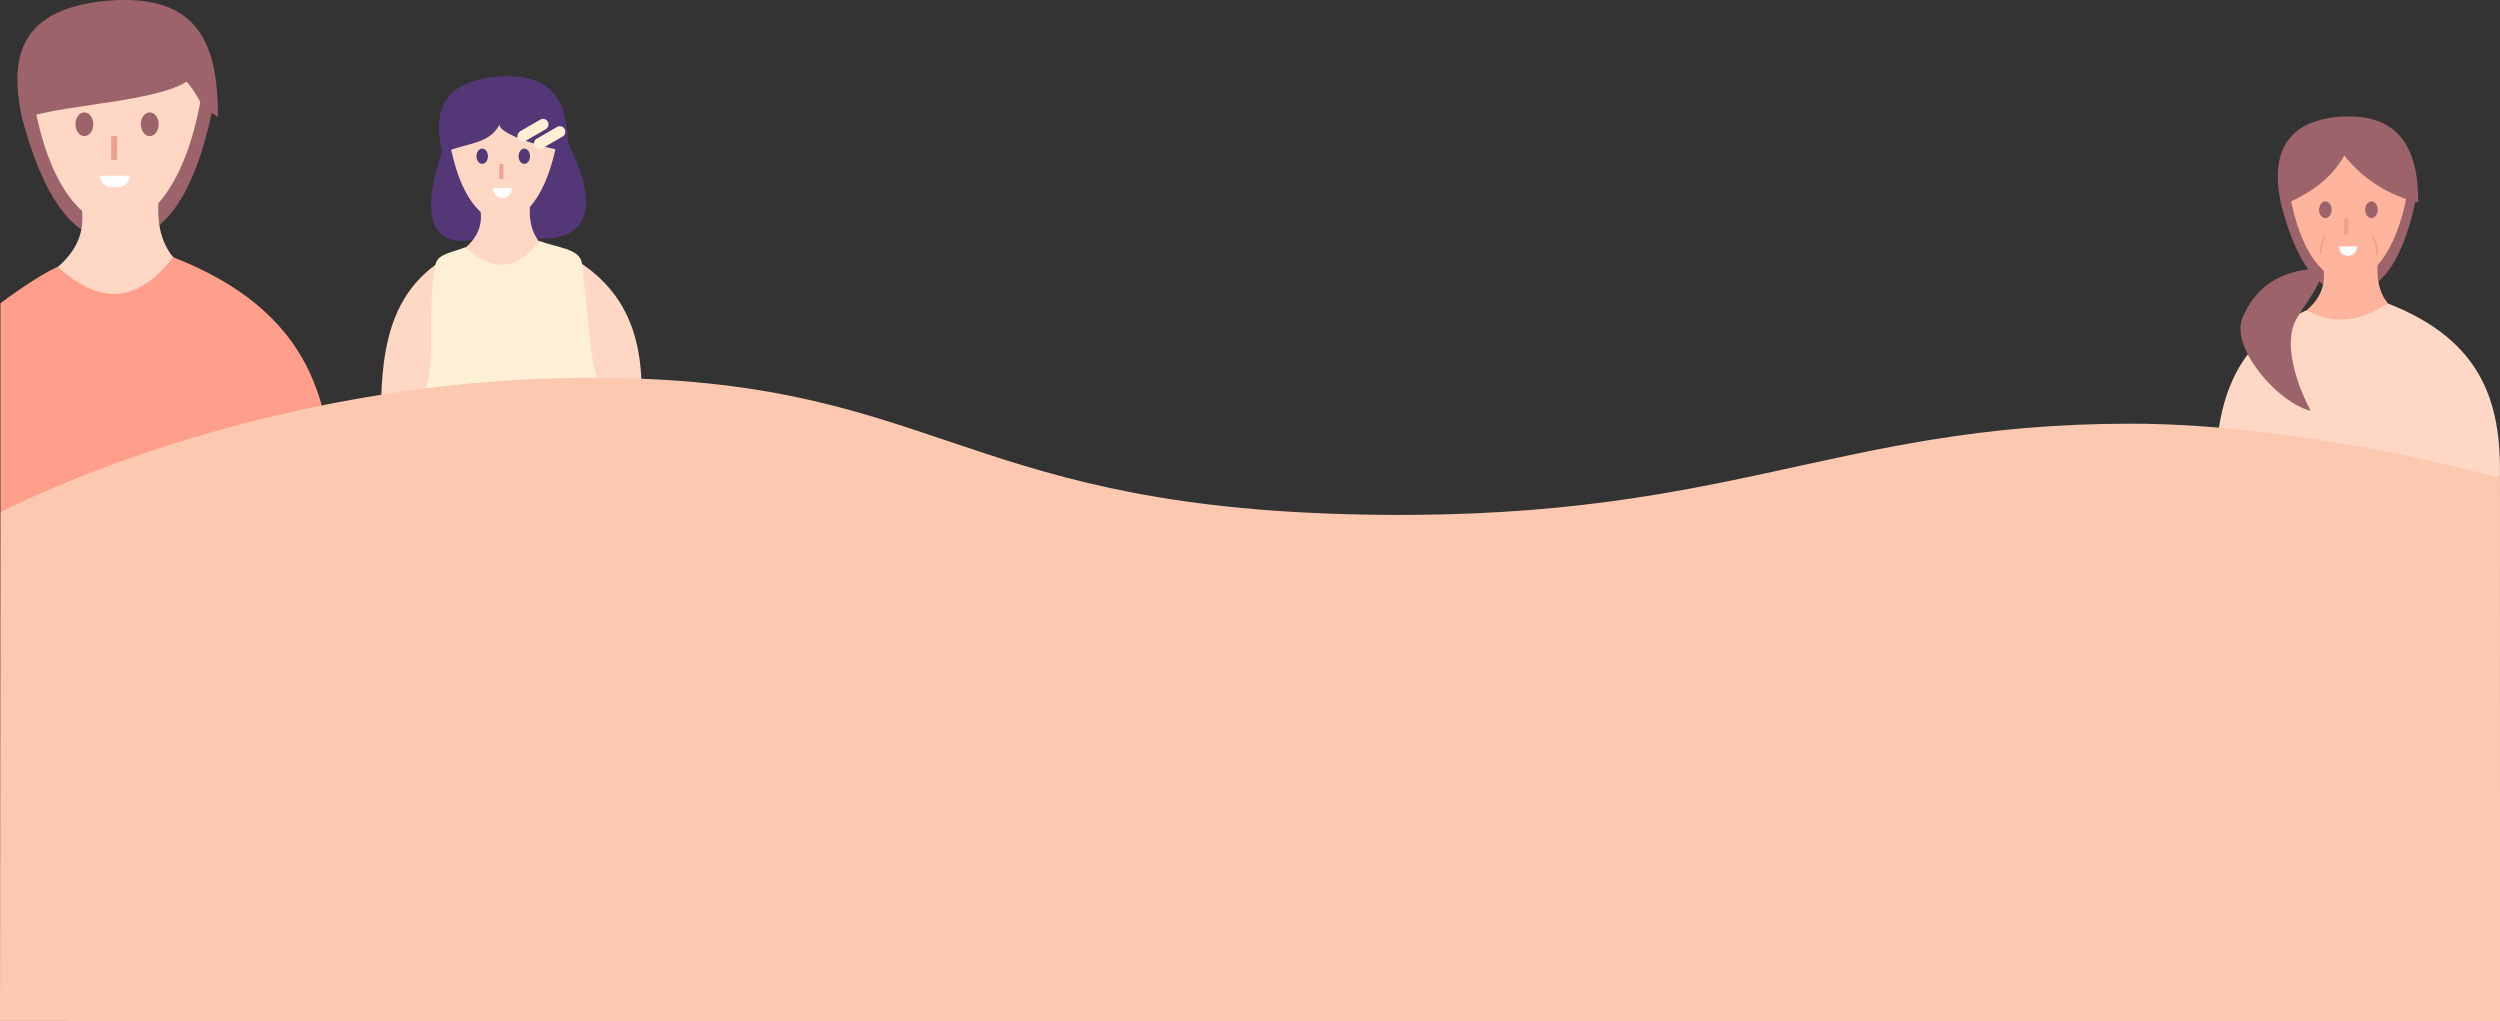 <svg xmlns="http://www.w3.org/2000/svg" width="1366.17" height="558.032" viewBox="0 0 1366.17 558.032">
  <rect x="0" y="0" width="1366.17" height="558.032" fill="#333333" stroke="none"/>
  <g id="Groupe_849" data-name="Groupe 849" transform="translate(0.145 -3737)">
    <g id="Groupe_657" data-name="Groupe 657" transform="translate(-781.052 2428.732)">
      <path id="Tracé_370" data-name="Tracé 370" d="M3315.391,876.727c-16.326,48.245,3.07,56.053,32.569,43.188,38.664,12.327,60.685-1.891,35.265-49.928l-9.271-20.449-41.831-2.092-16.732,29.281h0" transform="translate(-2292.958 514.486)" fill="#543776" style="isolation: isolate"/>
      <path id="Tracé_371" data-name="Tracé 371" d="M3326.693,878.791c1.37,8.931-2.131,15.567-8.366,20.915,6.274,18.824,29.221,14.641,43.862,0-6.682-5.892-9.352-13.225-8.306-25.1Z" transform="translate(-2283.261 544.134)" fill="#ffd7c5" style="isolation: isolate"/>
      <path id="Tracé_372" data-name="Tracé 372" d="M3438.549,978.319c2.3-42.332-7.506-74.514-55.61-93.338-12.026,15.362-24.711,17.656-40.659,3.4-40.282,17.385-45.585,51.819-45.953,89.935" transform="translate(-2307.274 555.456)" fill="#ffd7c5" style="isolation: isolate"/>
      <path id="Tracé_373" data-name="Tracé 373" d="M3314.3,871.142c10.458,58.836,48.1,56.874,58.562,0-6.068-12.009-18.146-19.1-33.464-23.534Z" transform="translate(-2287.659 514.663)" fill="#ffd7c5" style="isolation: isolate"/>
      <path id="Tracé_374" data-name="Tracé 374" d="M3339.726,842.318c34.522-4.185,42.464,13.156,42.393,40.529-12.835-1.554-39.659-10.037-37.281-15-6.018,11.1-16.437,9.828-31.544,15.73-5.892-25.61,2.87-37.877,26.433-41.263" transform="translate(-2290.695 508.21)" fill="#543776" style="isolation: isolate"/>
      <ellipse id="Ellipse_219" data-name="Ellipse 219" cx="3.137" cy="4.183" rx="3.137" ry="4.183" transform="translate(1041.28 1389.461)" fill="#543776" style="isolation: isolate"/>
      <ellipse id="Ellipse_220" data-name="Ellipse 220" cx="3.137" cy="4.183" rx="3.137" ry="4.183" transform="translate(1064.287 1389.461)" fill="#543776" style="isolation: isolate"/>
      <path id="Tracé_375" data-name="Tracé 375" stroke="#efa08e" d="M3335.07,873.131" fill="none" transform="translate(-2264.986 542.522)" stroke-linecap="round" stroke-linejoin="round" stroke-width="0.5" style="isolation: isolate"/>
      <path id="Tracé_376" data-name="Tracé 376" stroke="#efa08e" d="M3334.07,869.131" fill="none" transform="translate(-2266.078 538.156)" stroke-linecap="round" stroke-linejoin="round" stroke-width="0.5" style="isolation: isolate"/>
      <rect id="Rectangle_2228" data-name="Rectangle 2228" width="2.092" height="8.366" rx="0.5" transform="translate(1053.829 1397.827)" fill="#efa08e" style="isolation: isolate"/>
      <path id="Tracé_377" data-name="Tracé 377" d="M3416.88,978.689c-16.1-12.112-14.226-39.124-19.8-82.069-1.124-7.734-14.076-8.358-23.012-11.855-12.026,15.362-24.711,17.657-40.662,3.4-6.176,2.667-15.057,3.495-16.169,9.15-6.569,33.422,4.024,61.1-12.647,81.878" transform="translate(-2298.254 555.221)" fill="#ffefd4" style="isolation: isolate"/>
      <rect id="Rectangle_2229" data-name="Rectangle 2229" width="6.051" height="18.8" rx="3.026" transform="translate(1078.775 1372.132) rotate(60)" fill="#ffefd4"/>
      <path id="Tracé_390" data-name="Tracé 390" d="M3.026,0A3.026,3.026,0,0,1,6.051,3.026V15.774a3.026,3.026,0,1,1-6.051,0V3.026A3.026,3.026,0,0,1,3.026,0Z" transform="translate(1087.936 1376.137) rotate(60)" fill="#ffefd4"/>
      <path id="Rectangle_2235" data-name="Rectangle 2235" d="M0,0H10.368a0,0,0,0,1,0,0V.17A5.184,5.184,0,0,1,5.184,5.354h0A5.184,5.184,0,0,1,0,.17V0A0,0,0,0,1,0,0Z" transform="translate(1050.24 1411.047)" fill="#fff"/>
    </g>
    <g id="Groupe_733" data-name="Groupe 733" transform="translate(-441 2383.199)">
      <path id="Tracé_363" data-name="Tracé 363" d="M3216.86,893.544c11.532,43.569,28.059,67.244,50.571,67.059,24.565,1.546,42.7-20.58,53.351-70.306l-12.99-38.971-64.951-3.248-25.981,45.466h0" transform="translate(-2764.029 524.396)" fill="#9c636a" style="isolation: isolate"/>
      <path id="Tracé_364" data-name="Tracé 364" d="M3235.89,881.735c2.127,13.864-3.309,24.172-12.99,32.476,9.742,29.228,45.372,22.733,68.1,0-10.376-9.148-14.52-20.535-12.9-38.971Z" transform="translate(-2750.454 585.445)" fill="#ffd7c5" style="isolation: isolate"/>
      <path id="Tracé_365" data-name="Tracé 365" d="M3421.735,1030.542c3.573-65.731-11.655-115.7-86.349-144.929-18.673,23.853-38.369,27.416-63.133,5.284-11.7,5.048-31.251,19.86-31.251,19.86V1025.25" transform="translate(-2799.9 608.758)" fill="#ff9f8b" style="isolation: isolate"/>
      <path id="Tracé_366" data-name="Tracé 366" d="M3218.873,884.782c16.238,91.357,74.693,88.311,90.931,0-9.422-18.648-28.179-29.654-51.961-36.542Z" transform="translate(-2759.51 524.76)" fill="#ffd7c5" style="isolation: isolate"/>
      <path id="Tracé_367" data-name="Tracé 367" d="M3259.887,843.293c53.608-6.5,65.938,20.424,65.828,62.928-15.711-8.531-10.139-23.454-11.077-25.042-9.347,17.238-72.333,17.02-95.79,26.185-9.148-39.766,4.456-58.813,41.039-64.071" transform="translate(-2765.76 511.473)" fill="#9c636a" style="isolation: isolate"/>
      <ellipse id="Ellipse_217" data-name="Ellipse 217" cx="4.871" cy="6.495" rx="4.871" ry="6.495" transform="translate(482.094 1415.219)" fill="#9c636a" style="isolation: isolate"/>
      <ellipse id="Ellipse_218" data-name="Ellipse 218" cx="4.871" cy="6.495" rx="4.871" ry="6.495" transform="translate(517.817 1415.219)" fill="#9c636a" style="isolation: isolate"/>
      <path id="Tracé_368" data-name="Tracé 368" stroke="#efa08e" d="M3239.643,873.762" fill="none" transform="translate(-2712.822 582.123)" stroke-linecap="round" stroke-linejoin="round" stroke-width="0.5" style="isolation: isolate"/>
      <path id="Tracé_369" data-name="Tracé 369" stroke="#efa08e" d="M3238.643,869.762" fill="none" transform="translate(-2715.07 573.133)" stroke-linecap="round" stroke-linejoin="round" stroke-width="0.5" style="isolation: isolate"/>
      <rect id="Rectangle_2226" data-name="Rectangle 2226" width="3.248" height="12.99" rx="0.5" transform="translate(501.579 1428.209)" fill="#efa08e" style="isolation: isolate"/>
      <path id="Rectangle_2231" data-name="Rectangle 2231" d="M0,0H16.1a0,0,0,0,1,0,0V0A6.205,6.205,0,0,1,9.894,6.205H6.205A6.205,6.205,0,0,1,0,0V0A0,0,0,0,1,0,0Z" transform="translate(495.509 1449.847)" fill="#fff"/>
    </g>
    <g id="Groupe_732" data-name="Groupe 732" transform="translate(349 3588.771)">
      <g id="Groupe_605" data-name="Groupe 605" transform="translate(861 211.866)">
        <g id="Calque_26" data-name="Calque 26" transform="translate(36.56 16.652)">
          <path id="Tracé_285" data-name="Tracé 285" d="M3218,781.048c8.129,30.711,19.778,47.4,35.647,47.269,17.315,1.09,30.1-14.5,37.606-49.558l-9.156-27.47L3236.313,749,3218,781.048h0" transform="translate(-3217.999 -749)" fill="#9c636a"/>
        </g>
        <g id="Calque_27" data-name="Calque 27" transform="translate(0 0)">
          <path id="Tracé_286" data-name="Tracé 286" d="M3233.186,780.578c1.5,9.772-2.332,17.038-9.156,22.891,6.867,20.6,31.981,16.024,48.006,0-7.314-6.449-10.235-14.474-9.091-27.47Z" transform="translate(-3173.668 -697.541)" fill="#ffb49d"/>
          <path id="Tracé_287" data-name="Tracé 287" d="M3252.323,790.1c-44.089,19.027-49.892,56.716-50.294,98.434h155.662c2.52-46.332-8.216-81.556-60.866-102.158C3281.617,796.18,3267.647,798.4,3252.323,790.1Z" transform="translate(-3202.028 -684.169)" fill="#ffd7c5" style="isolation: isolate"/>
          <path id="Tracé_288" data-name="Tracé 288" d="M3250.327,778.035c-20.193,1.046-34.2,9.864-41.2,27.47-5.988,15.944,19.192,45.7,37.5,50.281-7.437-13.959-15.479-36.83-7.746-50.281,5.457-9.237,10.97-15.294,14.127-24.92" transform="translate(-3194.043 -694.918)" fill="#9c636a"/>
          <path id="Tracé_289" data-name="Tracé 289" d="M3220,774.758c11.445,64.4,52.65,62.249,64.1,0L3247.47,749Z" transform="translate(-3178.862 -732.348)" fill="#ffb49d" style="isolation: isolate"/>
          <path id="Tracé_290" data-name="Tracé 290" d="M3246.563,742.379c36.627-4.578,47.39,16.4,47.315,46.342a72.027,72.027,0,0,1-40.447-25.74c-6.385,12.142-18.312,21.017-34.338,27.47-6.249-28.008,2.475-44.369,27.47-48.072" transform="translate(-3182.533 -741.751)" fill="#9c636a" style="isolation: isolate"/>
          <ellipse id="Ellipse_185" data-name="Ellipse 185" cx="3.434" cy="4.578" rx="3.434" ry="4.578" transform="translate(57.162 46.411)" fill="#9c636a" style="isolation: isolate"/>
          <ellipse id="Ellipse_186" data-name="Ellipse 186" cx="3.434" cy="4.578" rx="3.434" ry="4.578" transform="translate(82.343 46.411)" fill="#9c636a" style="isolation: isolate"/>
          <path id="Tracé_291" data-name="Tracé 291" stroke="#efa08e" d="M3239.772,770.522a13.919,13.919,0,0,1,2.289,9.157" fill="none" transform="translate(-3153.372 -704.603)" stroke-linecap="round" stroke-linejoin="round" stroke-width="1" style="isolation: isolate"/>
          <path id="Rectangle_2181" data-name="Rectangle 2181" d="M0,0H9.817a0,0,0,0,1,0,0V.218A4.908,4.908,0,0,1,4.908,5.126h0A4.908,4.908,0,0,1,0,.218V0A0,0,0,0,1,0,0Z" transform="translate(68.06 71.044)" fill="#fff"/>
          <path id="Tracé_292" data-name="Tracé 292" stroke="#efa08e" d="M3229.82,770.436a13.913,13.913,0,0,0-2.29,9.157" fill="none" transform="translate(-3169.256 -704.714)" stroke-linecap="round" stroke-linejoin="round" stroke-width="1" style="isolation: isolate"/>
          <rect id="Rectangle_2182" data-name="Rectangle 2182" width="2.289" height="9.157" rx="0.5" transform="translate(70.897 55.567)" fill="#efa08e" style="isolation: isolate"/>
        </g>
      </g>
    </g>
    <path id="Tracé_425" data-name="Tracé 425" d="M3538.928,10145.953s138.031-73.5,323.334-73.5,199.094,68.176,409.27,74.443,265.637-49.367,431.435-49.367c96.826,0,201.857,29.571,201.857,29.571l.025,296.936-1366.17-.116Z" transform="translate(-3538.823 -6129)" fill="#fcc9b0"/>
  </g>
</svg>
